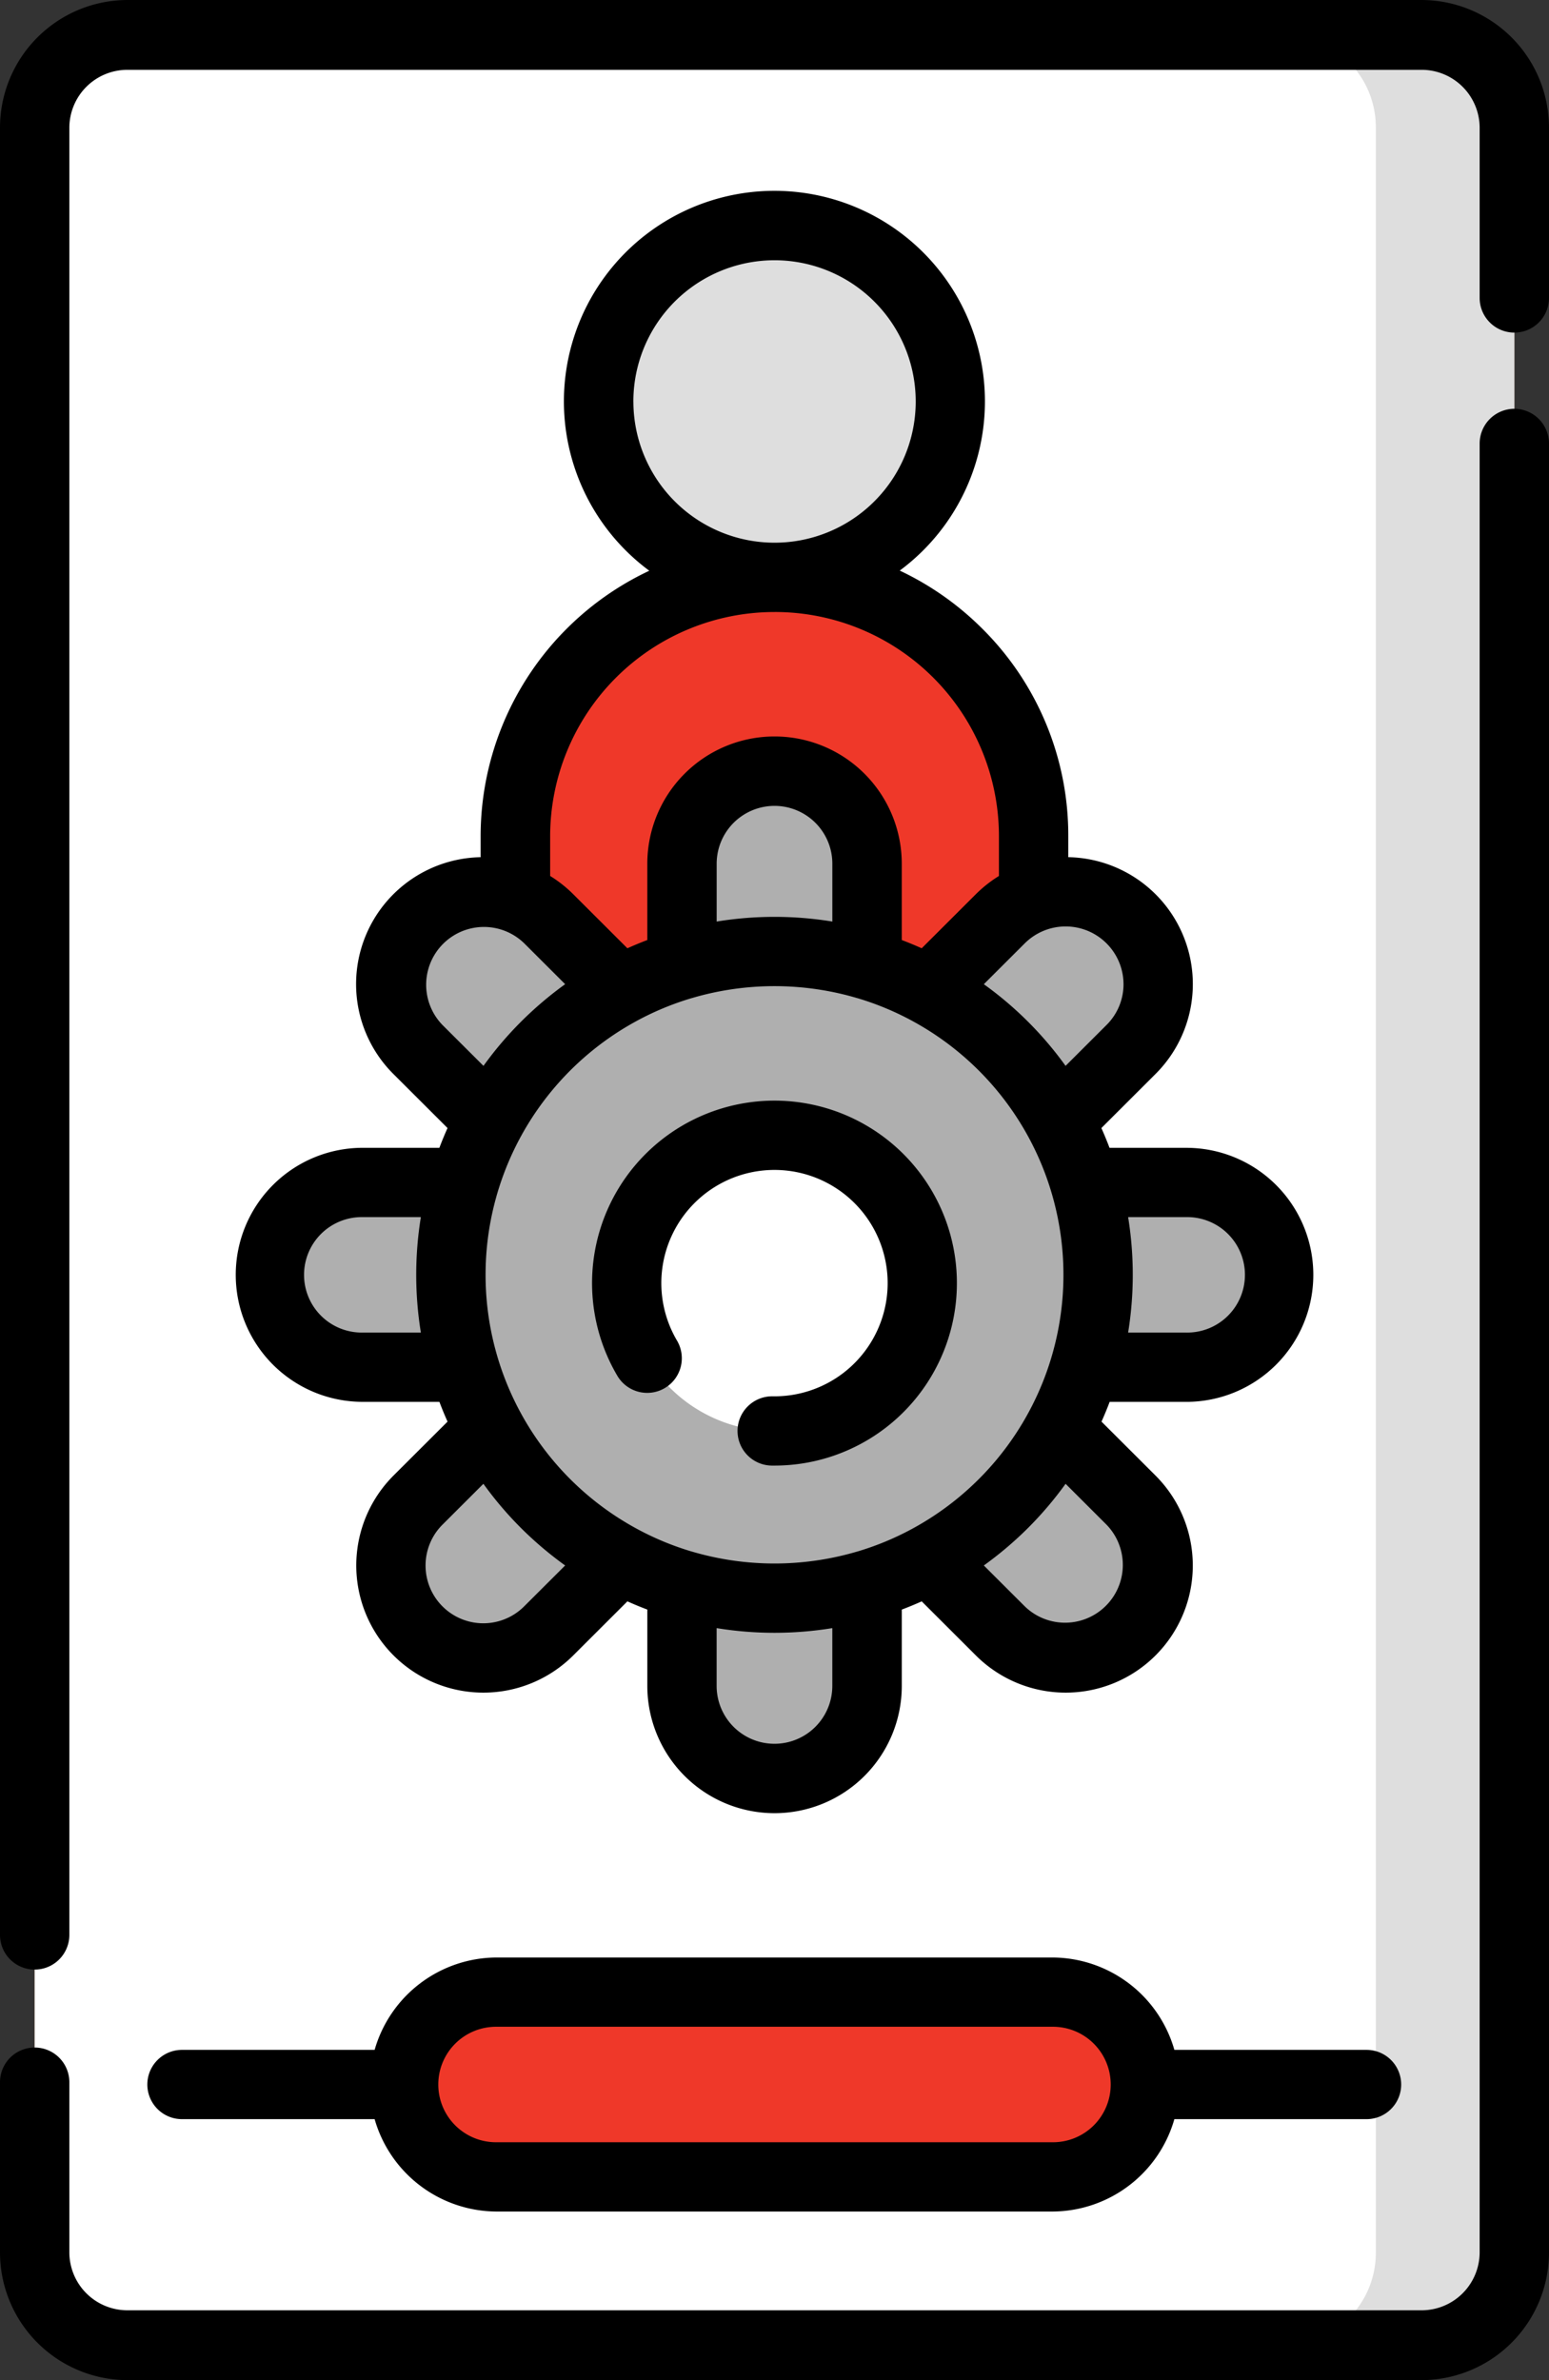 <svg xmlns="http://www.w3.org/2000/svg" width="97.651" height="150" viewBox="0 0 97.651 150"><rect x="0" y="0" width="97.651" height="150" fill="#333333" stroke="none"/><defs><style>.a{fill:#f07f2e;}.b{fill:#fff;}.c{fill:#dedede;}.d{fill:#ef3829;}.e{fill:#afafaf;}</style></defs><g transform="translate(-88.5)"><path class="a" d="M183.454,153.134H101.83a5.845,5.845,0,0,1-5.83-5.86V13.361A5.845,5.845,0,0,1,101.83,7.5h81.624a5.845,5.845,0,0,1,5.83,5.861V147.273A5.845,5.845,0,0,1,183.454,153.134Z" transform="translate(-5.317 -5.317)"/><path class="b" d="M183.454,153.134H101.83a5.845,5.845,0,0,1-5.83-5.86V13.361A5.845,5.845,0,0,1,101.83,7.5h81.624a5.845,5.845,0,0,1,5.83,5.861V147.273A5.845,5.845,0,0,1,183.454,153.134Z" transform="translate(-5.317 -5.317)"/><path class="c" d="M374.733,7.5H366a5.841,5.841,0,0,1,5.822,5.861V147.273a5.841,5.841,0,0,1-5.822,5.86h8.733a5.841,5.841,0,0,0,5.822-5.86V13.361A5.841,5.841,0,0,0,374.733,7.5Z" transform="translate(-196.587 -5.317)"/><ellipse class="c" cx="11.062" cy="11.062" rx="11.062" ry="11.062" transform="translate(126.264 14.264)"/><path class="d" d="M232.6,157.6H200V141.3A16.3,16.3,0,0,1,216.3,125h0a16.3,16.3,0,0,1,16.3,16.3Z" transform="translate(-78.976 -88.313)"/><path class="d" d="M216.753,439.644H181.822A5.822,5.822,0,0,1,176,433.822h0A5.822,5.822,0,0,1,181.822,428h34.932a5.822,5.822,0,0,1,5.822,5.822h0A5.822,5.822,0,0,1,216.753,439.644Z" transform="translate(-61.962 -302.452)"/><g transform="translate(105.596 49.158)"><path class="e" d="M247.644,180.689H236v-7.867A5.822,5.822,0,0,1,241.822,167h0a5.822,5.822,0,0,1,5.822,5.822Z" transform="translate(-210.092 -167)"/><path class="e" d="M241.822,351.662h0A5.822,5.822,0,0,1,236,345.84v-7.867h11.644v7.867A5.822,5.822,0,0,1,241.822,351.662Z" transform="translate(-210.092 -288.204)"/><path class="e" d="M293.913,208.569l-8.233-8.233,5.563-5.563a5.822,5.822,0,0,1,8.233,0h0a5.822,5.822,0,0,1,0,8.233Z" transform="translate(-245.311 -185.479)"/><path class="e" d="M174.772,319.476h0a5.821,5.821,0,0,1,0-8.233l5.563-5.563,8.233,8.233-5.563,5.563A5.822,5.822,0,0,1,174.772,319.476Z" transform="translate(-165.479 -265.311)"/><path class="e" d="M317.973,267.644V256h7.867a5.822,5.822,0,0,1,5.822,5.822h0a5.822,5.822,0,0,1-5.822,5.822Z" transform="translate(-268.203 -230.093)"/><path class="e" d="M147,261.822h0A5.822,5.822,0,0,1,152.822,256h7.867v11.644h-7.867A5.822,5.822,0,0,1,147,261.822Z" transform="translate(-147 -230.093)"/><path class="e" d="M285.68,313.913l8.233-8.233,5.563,5.563a5.822,5.822,0,0,1,0,8.233h0a5.822,5.822,0,0,1-8.233,0Z" transform="translate(-245.311 -265.311)"/><path class="e" d="M174.773,194.772h0a5.822,5.822,0,0,1,8.233,0l5.563,5.563-8.233,8.233-5.563-5.563A5.822,5.822,0,0,1,174.773,194.772Z" transform="translate(-165.479 -185.479)"/></g><path class="e" d="M220.788,211.969a20.378,20.378,0,1,0,0,28.818A20.382,20.382,0,0,0,220.788,211.969Zm-7.822,21a9.316,9.316,0,1,1,0-13.175A9.32,9.32,0,0,1,212.966,232.966Z" transform="translate(-69.053 -145.505)"/><path d="M183.965,88.5a2.193,2.193,0,0,0-2.186,2.2v113.97a3.659,3.659,0,0,1-3.644,3.667H96.516a3.659,3.659,0,0,1-3.644-3.667V193.963a2.186,2.186,0,1,0-4.372,0v10.708a8.051,8.051,0,0,0,8.016,8.067h81.619a8.051,8.051,0,0,0,8.016-8.067V90.7A2.193,2.193,0,0,0,183.965,88.5Z" transform="translate(0 -62.738)"/><path d="M178.135,0H96.516A8.051,8.051,0,0,0,88.5,8.067V121.941a2.186,2.186,0,1,0,4.372,0V8.067A3.659,3.659,0,0,1,96.516,4.4h81.619a3.659,3.659,0,0,1,3.644,3.667V18.775a2.186,2.186,0,1,0,4.372,0V8.067A8.051,8.051,0,0,0,178.135,0Z" transform="translate(0)"/><path d="M120.406,428.505a2.185,2.185,0,0,0,2.187,2.183h12.142a8.03,8.03,0,0,0,7.713,5.822h34.991a8.03,8.03,0,0,0,7.713-5.822h12.115a2.183,2.183,0,1,0,0-4.366H185.152a8.03,8.03,0,0,0-7.713-5.822H142.448a8.03,8.03,0,0,0-7.713,5.822H122.593A2.185,2.185,0,0,0,120.406,428.505Zm22.042-3.639h34.991a3.639,3.639,0,1,1,0,7.277H142.448a3.639,3.639,0,1,1,0-7.277Z" transform="translate(-22.618 -297.135)"/><path d="M147.521,101.757a8.005,8.005,0,1,0,0,16.01h4.833c.159.419.329.835.514,1.246l-3.413,3.406A8.012,8.012,0,0,0,160.8,133.74l3.406-3.4q.62.279,1.256.519v4.81a8.021,8.021,0,0,0,16.042,0V130.86q.636-.241,1.256-.519l3.406,3.4a8.012,8.012,0,1,0,11.342-11.32l-3.414-3.407q.277-.617.514-1.246h4.834a8.005,8.005,0,1,0,0-16.01H194.6c-.159-.419-.329-.835-.514-1.246l3.414-3.407A8,8,0,0,0,192,83.441V82.108a18.357,18.357,0,0,0-5.425-13.072,18.559,18.559,0,0,0-5.2-3.656,13.271,13.271,0,1,0-15.789.009,18.5,18.5,0,0,0-10.633,16.72v1.333a8,8,0,0,0-5.5,13.663l3.414,3.407q-.277.617-.514,1.246h-4.834Zm0,11.644a3.639,3.639,0,1,1,0-7.277h3.665a22.7,22.7,0,0,0,0,7.277Zm17.258-19.633.014-.008a18,18,0,0,1,3.441-1.429l.076-.021a18.4,18.4,0,0,1,10.339,0l.076.021a18,18,0,0,1,3.437,1.427l.019.011a18.2,18.2,0,0,1,0,31.987l-.014.008a18,18,0,0,1-3.441,1.429l-.076.021a18.4,18.4,0,0,1-10.339,0l-.076-.021a18,18,0,0,1-3.436-1.427l-.02-.011a18.2,18.2,0,0,1,0-31.987Zm12.347-6.27a22.643,22.643,0,0,0-7.292,0V83.854a3.646,3.646,0,0,1,7.292,0ZM157.7,130.654a3.641,3.641,0,1,1-5.154-5.145l2.582-2.577a22.609,22.609,0,0,0,2.367,2.783,22.892,22.892,0,0,0,2.787,2.364Zm19.424,5.016a3.646,3.646,0,0,1-7.292,0v-3.643a22.643,22.643,0,0,0,7.292,0Zm17.288-10.16a3.642,3.642,0,0,1-5.156,5.144l-2.58-2.575a22.844,22.844,0,0,0,2.787-2.364,22.587,22.587,0,0,0,2.367-2.783Zm5.025-19.386a3.639,3.639,0,1,1,0,7.277h-3.665a22.7,22.7,0,0,0,0-7.277Zm-3.955-14.68a3.613,3.613,0,0,1-1.071,2.572l-2.582,2.577a22.487,22.487,0,0,0-5.153-5.146l2.581-2.576a3.649,3.649,0,0,1,6.225,2.573Zm-30.9-36.7a8.9,8.9,0,1,1,8.9,8.878A8.9,8.9,0,0,1,164.584,54.745Zm8.9,13.245a14.13,14.13,0,0,1,14.146,14.118v2.519a8.078,8.078,0,0,0-1.462,1.156l-3.407,3.4q-.62-.279-1.256-.519V83.854a8.021,8.021,0,0,0-16.042,0v4.809q-.636.241-1.256.519l-3.406-3.4a8.069,8.069,0,0,0-1.463-1.157V82.108A14.148,14.148,0,0,1,173.48,67.99ZM152.546,94.014a3.642,3.642,0,0,1,5.156-5.144l2.58,2.575A22.846,22.846,0,0,0,157.5,93.81a22.585,22.585,0,0,0-2.367,2.783Z" transform="translate(-36.154 -29.42)"/><path d="M221.073,254.611a2.184,2.184,0,0,0,.77-2.99,7.134,7.134,0,1,1,6.033,3.509,2.183,2.183,0,1,0-.069,4.366h.187a11.5,11.5,0,1,0-9.911-5.655A2.184,2.184,0,0,0,221.073,254.611Z" transform="translate(-90.663 -167.132)"/></g></svg>